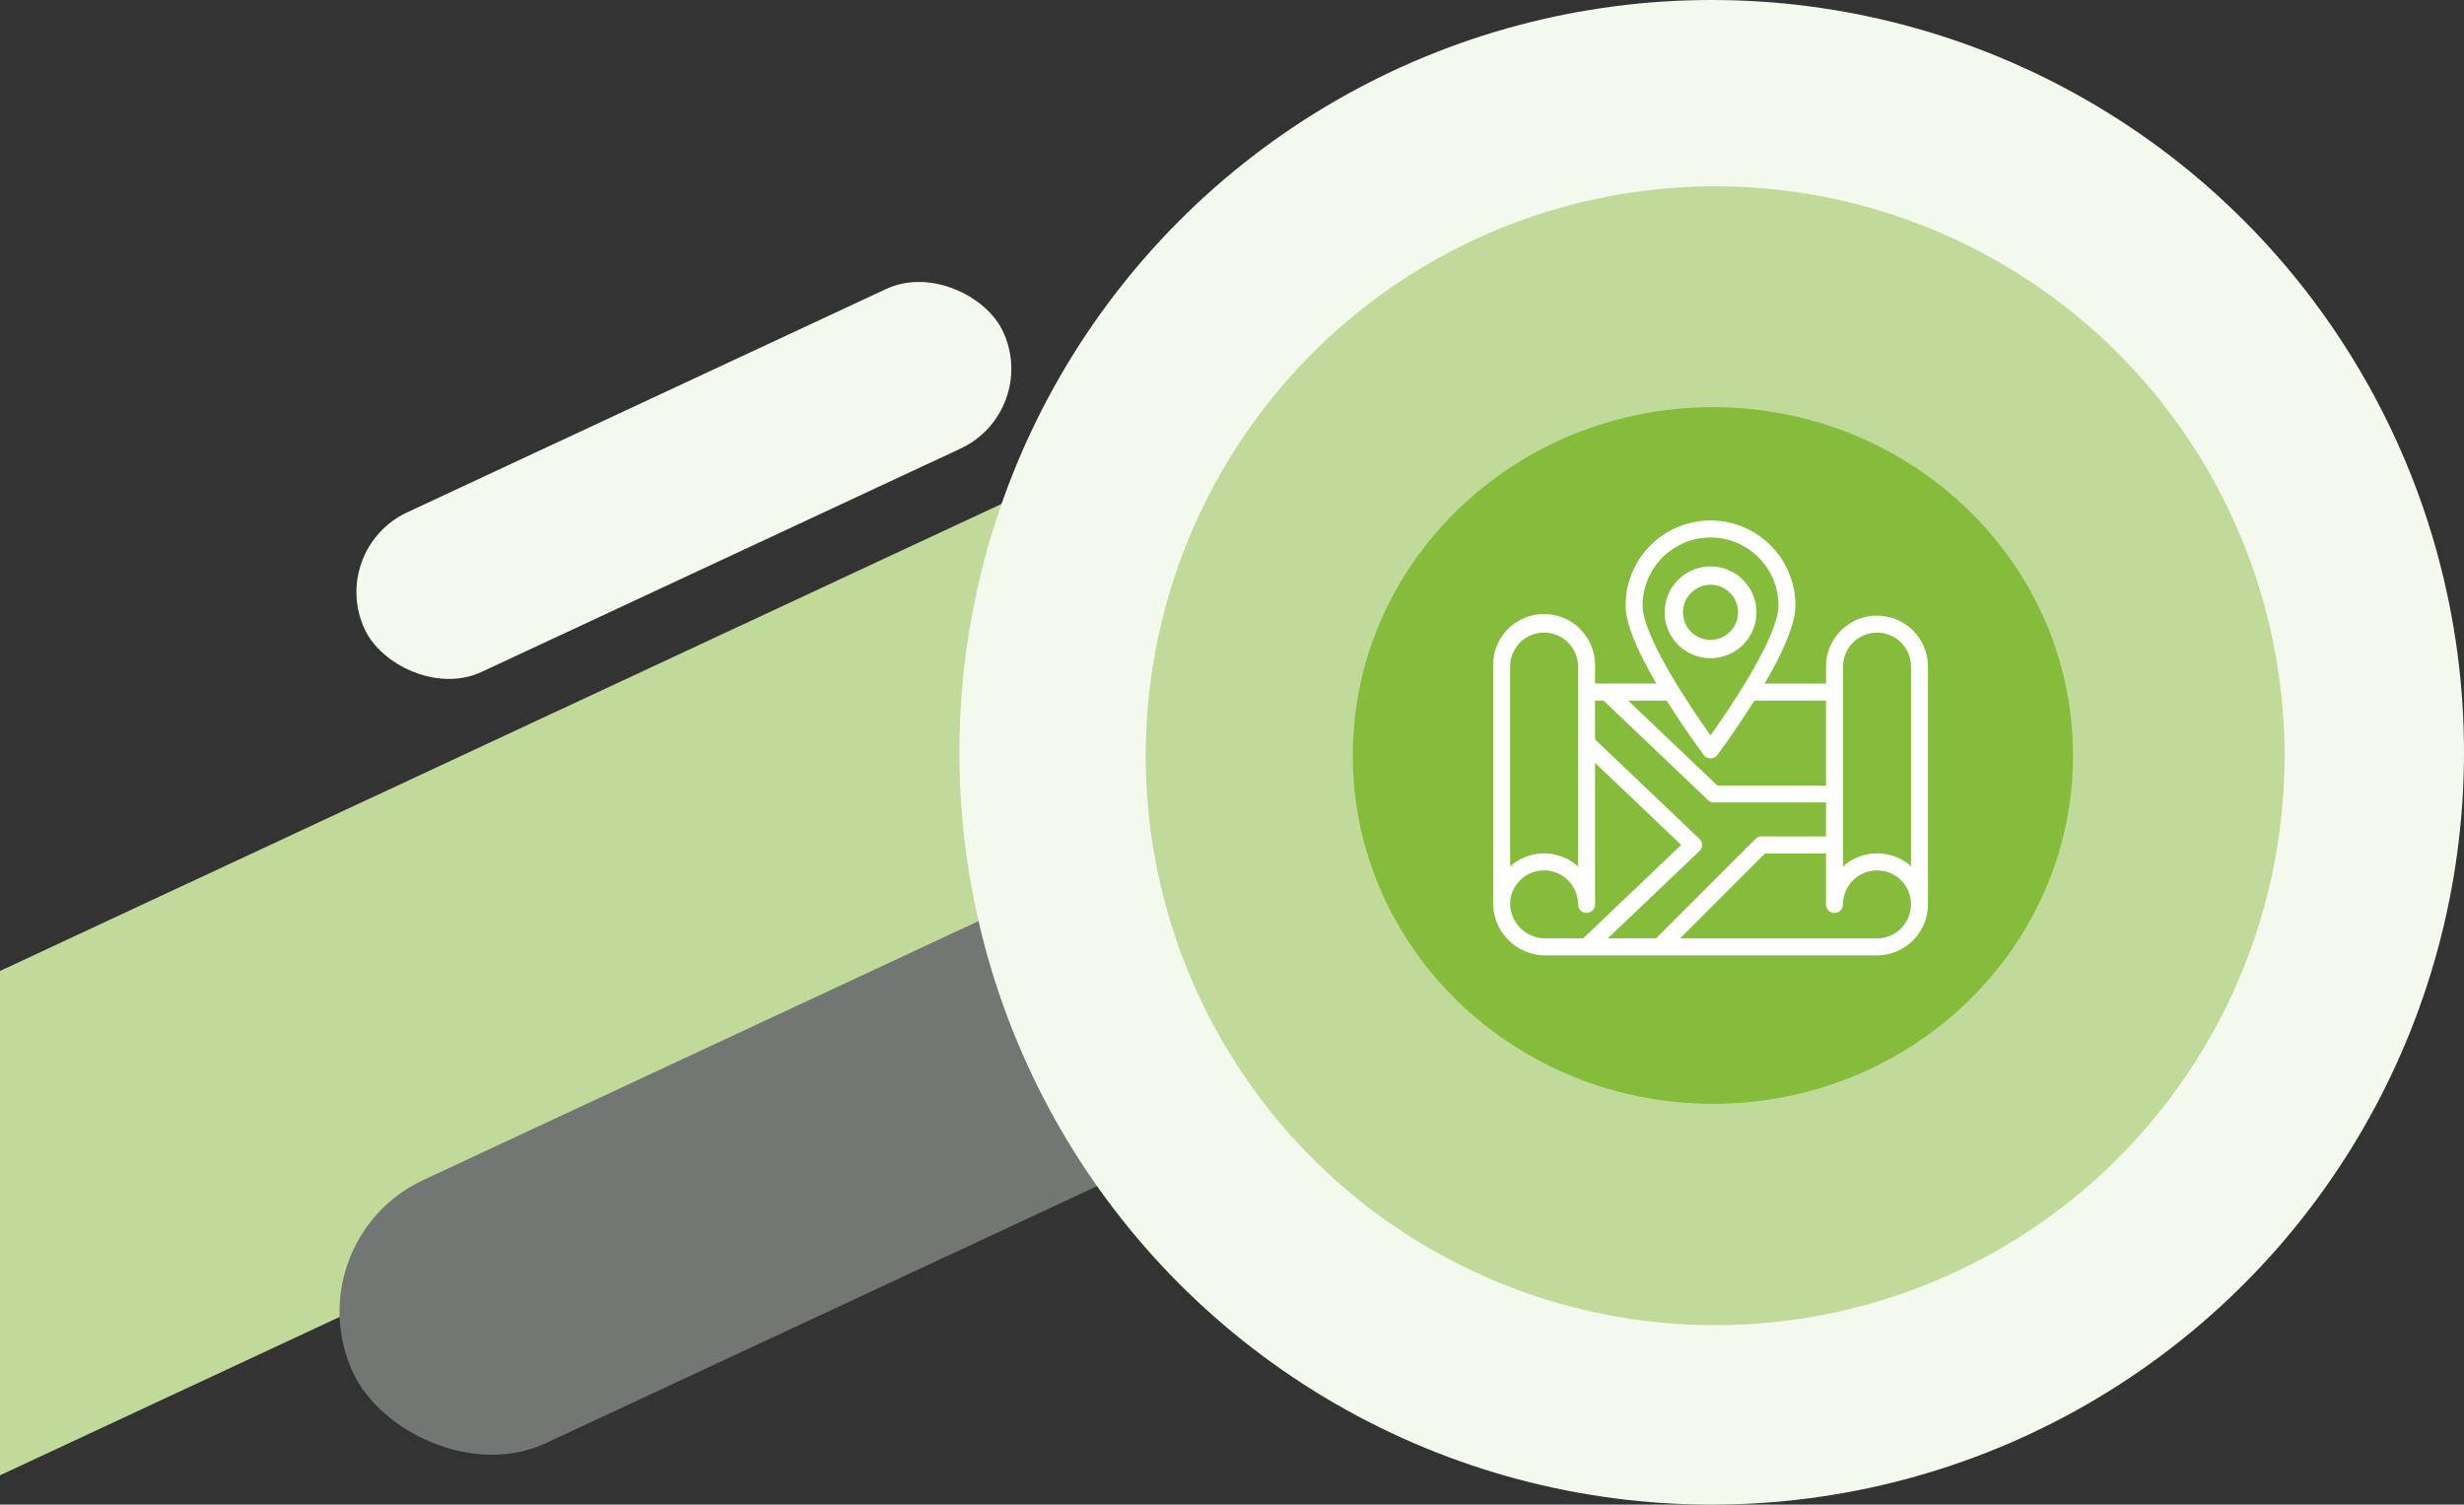 <svg xmlns="http://www.w3.org/2000/svg" xmlns:xlink="http://www.w3.org/1999/xlink" width="357" height="218" viewBox="0 0 357 218"><rect x="0" y="0" width="357" height="218" fill="#333333" stroke="none"/><defs><style>.a{fill:none;stroke:#707070;}.b{clip-path:url(#a);}.c{fill:#c0da9a;}.d{fill:#727773;}.e{fill:#f4f9ed;}.f{fill:#85bc3c;}.g{fill:#fff;}</style><clipPath id="a"><rect class="a" width="357" height="218" transform="translate(0 1374)"/></clipPath></defs><g class="b" transform="translate(0 -1374)"><rect class="c" width="403.778" height="66.229" rx="33.114" transform="translate(-122.214 1571.666) rotate(-25)"/><rect class="d" width="168.938" height="42.062" rx="21.031" transform="translate(42.279 1553.851) rotate(-25)"/><rect class="e" width="102.052" height="25.513" rx="12.757" transform="translate(47.449 1453.614) rotate(-25)"/><circle class="e" cx="109" cy="109" r="109" transform="translate(139 1374)"/><circle class="c" cx="82.5" cy="82.5" r="82.5" transform="translate(166 1401)"/><g transform="translate(-6.649 47.75)"><g transform="translate(202.649 1385.25)"><path class="f" d="M742.258,307.431c28.814,0,52.174-22.594,52.174-50.464S771.073,206.5,742.258,206.5s-52.177,22.592-52.177,50.464,23.36,50.464,52.177,50.464" transform="translate(-690.081 -206.504)"/><g transform="translate(20.333 16.417)"><path class="g" d="M55.617,13.781a7.381,7.381,0,0,0-7.383,7.383v2.461h-8.9C42.3,18.554,43.8,14.751,43.8,12.3a12.3,12.3,0,1,0-24.609,0c0,2.447,1.5,6.25,4.468,11.32h-8.9V21.164A7.383,7.383,0,1,0,0,21.164v6.891a1.23,1.23,0,0,0,2.461,0V21.164a4.922,4.922,0,0,1,9.844,0V50.119a7.367,7.367,0,0,0-9.844,0V28.108a1.23,1.23,0,1,0-2.461,0V55.617A7.585,7.585,0,0,0,7.734,63H55.617A7.391,7.391,0,0,0,63,55.617V21.164a7.391,7.391,0,0,0-7.383-7.383ZM50.7,21.164a4.922,4.922,0,1,1,9.844,0V50.085a7.191,7.191,0,0,0-2.975-1.6A7.425,7.425,0,0,0,50.7,50.113V21.164ZM48.234,38.391H32.484l-12.919-12.3h5.59c2.686,4.291,5.332,7.837,5.36,7.874a1.231,1.231,0,0,0,1.971,0c.027-.037,2.674-3.583,5.36-7.874H48.234ZM31.5,2.461A9.855,9.855,0,0,1,41.344,12.3c0,4.569-7.207,15.133-9.844,18.825-2.678-3.75-9.844-14.3-9.844-18.825A9.855,9.855,0,0,1,31.5,2.461ZM2.461,55.617a4.922,4.922,0,0,1,9.844,0,1.23,1.23,0,1,0,2.461,0V35.109L27.255,47,13.043,60.539H7.734A5.11,5.11,0,0,1,2.461,55.617ZM29.887,47.9a1.23,1.23,0,0,0,0-1.782l-15.122-14.4V26.086H16L31.144,40.512a1.231,1.231,0,0,0,.848.339H48.234v4.922H38.883a1.23,1.23,0,0,0-.87.36L23.607,60.539h-7Zm25.73,12.644H27.088l12.3-12.3h8.842v7.383a1.23,1.23,0,1,0,2.461,0,4.934,4.934,0,0,1,6.253-4.749,4.846,4.846,0,0,1,3.59,4.749,4.928,4.928,0,0,1-4.922,4.922Zm0,0"/><path class="g" d="M212.648,63.3A6.648,6.648,0,1,0,206,56.648,6.656,6.656,0,0,0,212.648,63.3Zm0-10.637a3.989,3.989,0,1,1-3.989,3.989A3.993,3.993,0,0,1,212.648,52.659Zm0,0" transform="translate(-181.148 -43.352)"/></g></g></g></g></svg>